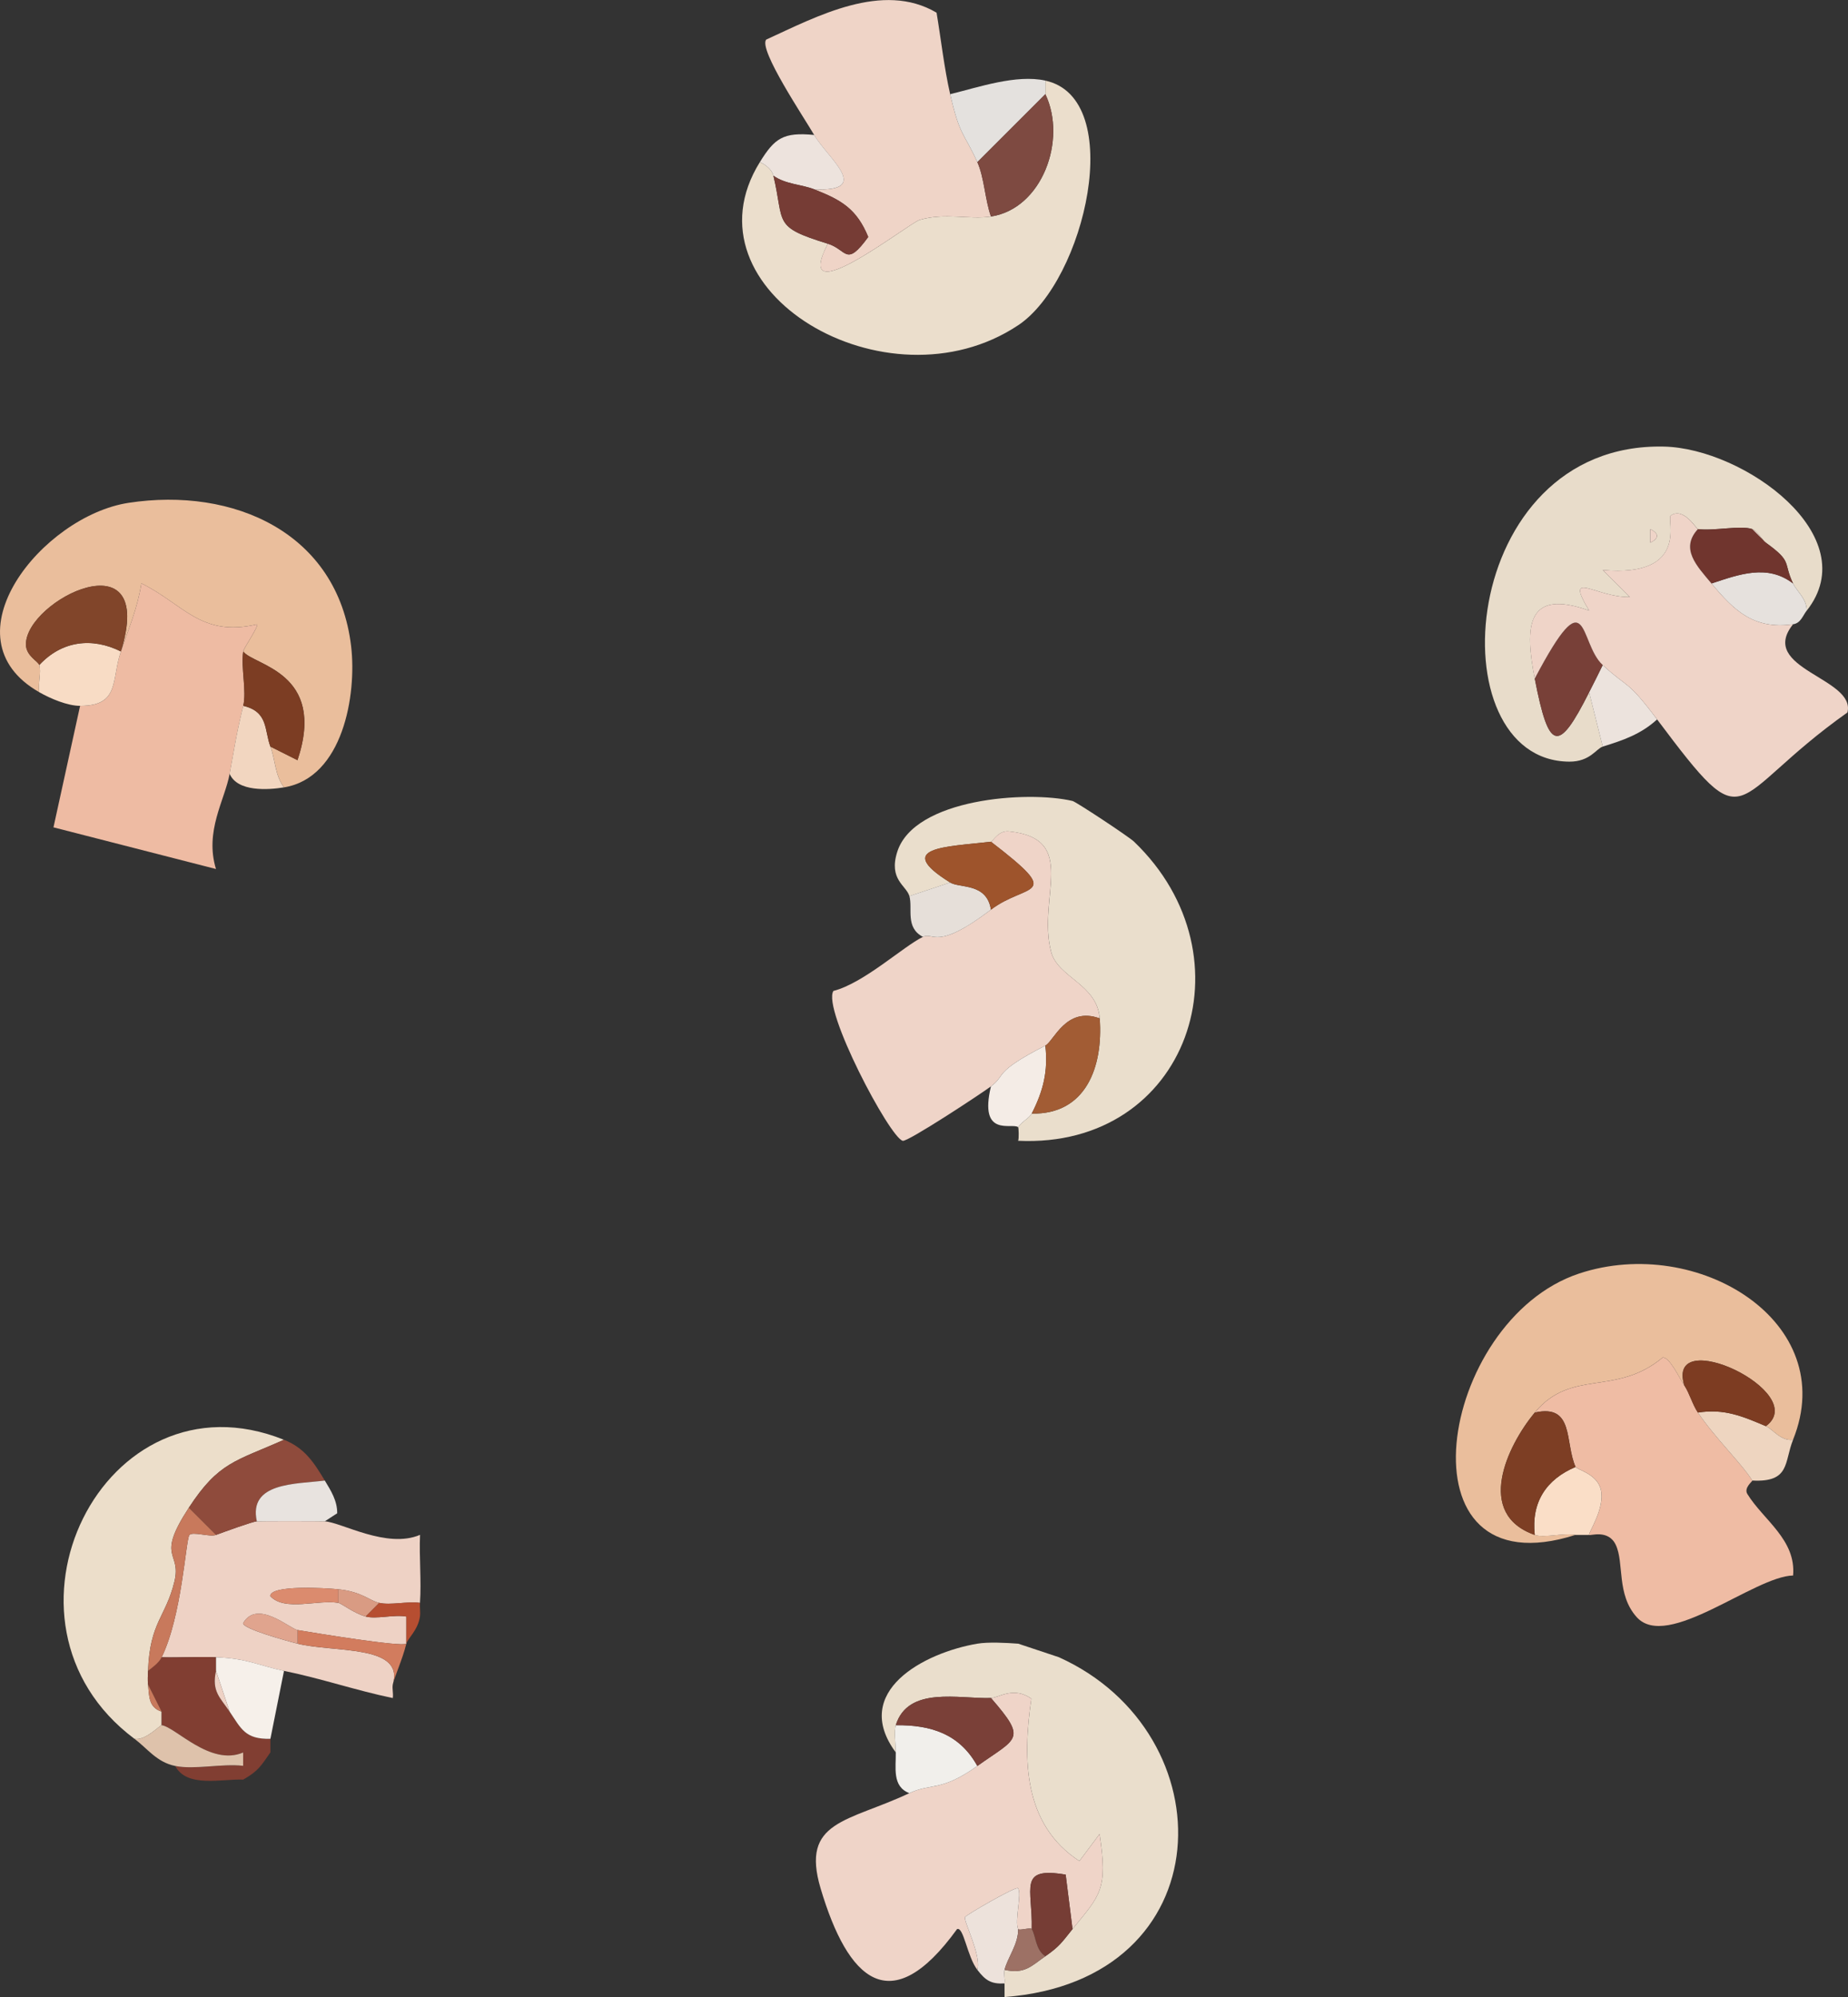 <?xml version="1.0" encoding="UTF-8"?>
<svg id="Layer_2" data-name="Layer 2" xmlns="http://www.w3.org/2000/svg" viewBox="0 0 543.65 587.59">
  <rect x="0" y="0" width="543.65" height="587.59" fill="#333333" stroke="none"/>
  <defs>
    <style>
      .cls-1 {
        fill: #8f4b3c;
      }

      .cls-2 {
        fill: #ecdeca;
      }

      .cls-3 {
        fill: #db8b6e;
      }

      .cls-4 {
        fill: #70352e;
      }

      .cls-5 {
        fill: #eed5c0;
      }

      .cls-6 {
        fill: #f4ece6;
      }

      .cls-7 {
        fill: #e0a48e;
      }

      .cls-8 {
        fill: #9d7165;
      }

      .cls-9 {
        fill: #f1efeb;
      }

      .cls-10 {
        fill: #e8dcca;
      }

      .cls-11 {
        fill: #eebba3;
      }

      .cls-12 {
        fill: #eabe9c;
      }

      .cls-13 {
        fill: #f6f0ea;
      }

      .cls-14 {
        fill: #e6dfd9;
      }

      .cls-15 {
        fill: #7c3d23;
      }

      .cls-16 {
        fill: #f8dcc5;
      }

      .cls-17 {
        fill: #efd4c7;
      }

      .cls-18 {
        fill: #eadecc;
      }

      .cls-19 {
        fill: #ede3dd;
      }

      .cls-20 {
        fill: #efbca4;
      }

      .cls-21 {
        fill: #b64e31;
      }

      .cls-22 {
        fill: #e4e1de;
      }

      .cls-23 {
        fill: #763d35;
      }

      .cls-24 {
        fill: #7d3c22;
      }

      .cls-25 {
        fill: #fadec7;
      }

      .cls-26 {
        fill: #eed2c5;
      }

      .cls-27 {
        fill: #784038;
      }

      .cls-28 {
        fill: #813e32;
      }

      .cls-29 {
        fill: #ebdecc;
      }

      .cls-30 {
        fill: #7d3e24;
      }

      .cls-31 {
        fill: #9e542c;
      }

      .cls-32 {
        fill: #f2d6c0;
      }

      .cls-33 {
        fill: #e6e1dd;
      }

      .cls-34 {
        fill: #d27c5e;
      }

      .cls-35 {
        fill: #763c35;
      }

      .cls-36 {
        fill: #7a4038;
      }

      .cls-37 {
        fill: #ede2db;
      }

      .cls-38 {
        fill: #ece3dd;
      }

      .cls-39 {
        fill: #d99b83;
      }

      .cls-40 {
        fill: #c8795c;
      }

      .cls-41 {
        fill: #dec2ab;
      }

      .cls-42 {
        fill: #a25c34;
      }

      .cls-43 {
        fill: #7e4a41;
      }

      .cls-44 {
        fill: #e8e3df;
      }

      .cls-45 {
        fill: #efd4c8;
      }

      .cls-46 {
        fill: #81452a;
      }
    </style>
  </defs>
  <g id="mushroom">
    <g>
      <path class="cls-18" d="M315.52,235.67c1.05.25,16.54,10.49,18.06,11.94,35.4,33.9,15.89,90.42-34.06,88.04.28-.77.15-3.87,0-4,.95-1.53,3.35-2.72,4-4,15.92.33,21.04-13.73,20-27.99-.74-10.11-12.31-11.98-14.29-19.57-4.2-16.02,8.36-33.34-12.44-35.47-3.11-.32-4.71,2.99-5.26,3.05-13.28,1.53-28.83,1.54-12,12l-12,4c-.92-3.17-6.18-4.85-3.57-13.05,5.01-15.72,38.35-18.07,51.56-14.95Z"/>
      <path class="cls-12" d="M527.49,423.62c-3.61.46-5.97-3.14-8-4,13.42-9.87-29.54-30.22-24-12-1.68-2.54-4.31-8.31-6.36-8.21-13.85,11.57-26.81,3.14-37.64,16.21-8.15,9.84-17.6,29.84,0,35.99,2.78.97,8.45-.66,12,0-53.25,17.01-40.46-63.13,1.07-76.9,34.87-11.56,76.93,14.27,62.92,48.91Z"/>
      <path class="cls-29" d="M299.52,95.7c-38.62,25.75-99.41-10.22-75.99-47.99,1.71.7,3.58,2.24,4,4,3.34,14.1-.39,14.96,16,20-11.04,21.55,23.83-6.1,27.07-7.03,7.52-2.17,14.52,0,20.93-.97,15.05-2.28,22.42-22.55,16-35.99v-4c23.99,5.25,11.73,58.83-8,71.98Z"/>
      <path class="cls-18" d="M299.52,483.61l12,4c49.64,22.41,48.57,95.09-16,99.98v-4c.23-1.29-.31-2.75,0-4,6.02,1.32,7.93-1.2,12-4,4.3-2.96,5-4.3,8-8,8.17-10.09,10.44-11.47,7.96-27.97l-5.94,7.96c-16.39-10.7-16.78-29.74-14.13-47.78-5.24-3.72-9.55-.27-11.89-.19-9.33.3-24.41-3.63-28,8-.53,1.72-.05,5.58,0,8-13.24-17.88,8.28-29.33,24-31.99,3.19-.54,8.51-.26,12,0Z"/>
      <path class="cls-10" d="M531.49,179.68c.09-3.46-2.9-5.69-4-8-3.03-6.4-.03-6.24-8-12-1.31-.94-2.34-3.42-4-4-3.41-1.18-11.25.61-16,0-.44-.06-4.26-6.67-7.99-3.96-1.3.94,5.72,18.26-19.98,16.01l7.95,7.91c-9.75.33-19.49-8.51-11.97,4.02-18.61-6.68-18.95,4.84-16,20.02,4.16,21.45,6.9,22.06,16,4l4,16c-1.92.59-3.71,4.44-9.82,4.42-39.48-.18-33.08-94.03,27.81-92.7,23.58.51,59.37,26.37,42,48.3ZM485.5,155.68v4c2.6-1.33,2.6-2.67,0-4Z"/>
      <path class="cls-20" d="M451.5,415.63c10.83-13.07,23.79-4.64,37.64-16.21,2.04-.1,4.68,5.67,6.36,8.21,1.6,2.43,2.38,5.62,4,8,5.34,7.83,12.96,15.09,16,20,.11.18-2.58,2.14-1.45,3.96,4.73,7.67,14.36,13.41,13.45,23.97-11.48.24-37.03,22.25-46.01,12.25-6.02-6.7-3.63-15.91-6.16-21.27-2.22-4.69-7.62-2.56-7.82-2.93-.33-.6,4.74-7.76,3.44-13.32-1.1-4.69-7.09-5.89-7.44-6.68-3.23-7.21-.3-18.62-12-16Z"/>
      <path class="cls-17" d="M275.52,3.72c1.32,7.89,2.23,16.23,4,23.99,2.85,12.46,4.08,11.35,8,20,2.03,4.48,2.26,11.1,4,16-6.41.97-13.41-1.2-20.93.97-3.24.93-38.11,28.58-27.07,7.03,5.72,1.76,5.27,7.11,11.9-1.98-3.38-8.23-7.86-10.88-15.9-14.01,17.38.76,3.93-9.21,0-16-3.01-5.19-16.41-25.11-14.13-28.06,14.91-6.84,34.3-17.28,50.13-7.93Z"/>
      <path class="cls-22" d="M307.52,23.71v4l-20,20c-3.92-8.65-5.15-7.53-8-20,8.44-2.06,19.43-5.88,28-4Z"/>
      <path class="cls-38" d="M487.49,211.67c-4.75,4.35-9.97,6.14-16,8l-4-16c1.34-2.66,2.72-5.31,4-8,7.7,7.11,7.04,4.05,16,16Z"/>
      <path class="cls-5" d="M519.49,419.62c2.03.86,4.38,4.46,8,4-2.65,6.56-.79,12.59-12,12-3.04-4.91-10.66-12.17-16-20,7.8-1.23,13.16,1.11,20,4Z"/>
      <path class="cls-25" d="M467.5,451.62h-4c-3.54-.66-9.22.97-12,0-1.06-9.54,3.3-16.32,12-20,.35.79,6.34,1.99,7.44,6.68,1.3,5.55-3.77,12.71-3.44,13.32Z"/>
      <path class="cls-33" d="M527.49,171.68c1.09,2.31,4.09,4.54,4,8-1.15,1.46-1.73,3.68-4,4-11.69,1.63-17.41-4.14-24-12,8.15-2.69,16.47-5.8,24,0Z"/>
      <path class="cls-45" d="M291.52,499.61c2.33-.07,6.65-3.53,11.89.19-2.66,18.04-2.26,37.09,14.13,47.78l5.94-7.96c2.48,16.5.21,17.89-7.96,27.97l-2.02-16.02c-14.15-2.39-9.69,3.93-9.98,16.02-.37-.57-3.73.56-4,0-1.13-2.37,1.17-10.45-.04-12-.55-.7-15.06,7.72-15.57,8.45-.63.89,4.93,11.49,3.61,15.55-3-3.89-4.04-12.84-5.98-11.98-19.56,27.04-32.11,14.97-40.12-11.94-5.98-20.08,8.04-19.54,26.1-28.07,6.48-3.06,9.2-.3,20-8,11.78-8.4,14.74-7.63,4-20Z"/>
      <path class="cls-45" d="M291.52,247.66c.55-.06,2.15-3.37,5.26-3.05,20.8,2.13,8.24,19.45,12.44,35.47,1.99,7.59,13.56,9.46,14.29,19.57-9.91-3.64-13.5,6.72-16,8-15.58,7.99-11.37,8.56-16,12-3,2.23-24.45,16.36-25.93,16.01-3.84-.9-23.8-38.81-20.4-44.1,8.94-2.28,20.56-13.1,26.33-15.9,3.21-1.56,3.79,4.3,20-8,10.62-8.06,21.87-3.18,0-20Z"/>
      <path class="cls-26" d="M95.55,447.62c4.97.32,18.23,8.15,28.02,3.98-.29,6.61.43,13.41-.02,20.02-3.77-.51-8.6.76-12,0-2.85-.64-5.04-3.29-12-4-3.88-.39-20.04-1.34-20.04,2,4.22,4.63,14.21.93,20.04,2,.96.18,4.55,3.05,8,4,3.16.87,8.27-.64,11.99.02v7.98c-1.19,1.08-27.07-3.17-31.99-4-2.29-.39-11.92-9.2-16.04-2-.04,1.61,12.66,5.14,16.04,6,10.56,2.67,31.59.16,28,12-.23,1.29.22,2.7,0,4-10.74-2.22-21.25-5.82-32-8-7.28-1.47-10.54-3.63-20-4-5.32-.21-10.67.14-16,0,5.97-12.19,7.08-34.4,8.15-35.94.84-1.19,5.94.64,7.84-.06,2.59-.94,10.64-3.9,12-4,1.07-.08,18.93-.07,20,0Z"/>
      <path class="cls-9" d="M263.52,507.6c10.46-.12,18.82,2.62,24,12-10.79,7.69-13.51,4.94-20,8-5.15-1.95-3.91-7.6-4-12-.05-2.42-.53-6.28,0-8Z"/>
      <path class="cls-14" d="M279.52,259.66c2.8,1.74,10.77.02,12,8-16.21,12.29-16.79,6.44-20,8-5.32-2.77-2.95-8.37-4-12l12-4Z"/>
      <path class="cls-6" d="M307.52,307.65c.85,7.56-.61,13.31-4,20-.65,1.28-3.05,2.47-4,4-1.7-1.42-11.66,3.27-8-12,4.62-3.43.42-4.01,16-12Z"/>
      <path class="cls-19" d="M239.53,39.71c3.93,6.78,17.38,16.76,0,16-3.75-1.46-8.44-1.47-12-4-.42-1.76-2.29-3.3-4-4,4.35-7.02,6.85-8.89,16-8Z"/>
      <path class="cls-37" d="M299.52,567.59c.11,4.41-3.12,8.4-4,12-.31,1.25.23,2.71,0,4-4.03.21-5.65-.95-8-4,1.32-4.06-4.24-14.66-3.61-15.55.51-.72,15.02-9.14,15.57-8.45,1.21,1.55-1.09,9.63.04,12Z"/>
      <path class="cls-34" d="M119.54,483.61c-1.09,4.52-3.71,10.37-4,12,3.6-11.84-17.43-9.33-28-12v-4c4.92.83,30.8,5.08,32,4Z"/>
      <path class="cls-21" d="M123.54,471.61c-.09,1.32.17,2.7,0,4-.54,4.01-3.64,6.51-4,8v-7.98c-3.73-.66-8.84.85-12-.02l4-4c3.4.76,8.23-.51,12,0Z"/>
      <path class="cls-12" d="M11.56,203.67c-28.2-16.02.95-51.85,26.25-55.72,30.95-4.74,61.52,8.82,65.48,42.15,1.7,14.33-2.39,38.72-19.73,41.57-2.68-3.53-2.58-8.23-4-12l7.96,4c8.69-26.02-13.05-27.87-15.96-31.99-.26-.36,4.72-7.58,4.02-7.97-16.5,3.84-21.51-5.91-33.98-12.07-1.18,7.39-3.69,13.17-6.04,20.04,10.66-34.34-28.03-15.1-27.93-2.05.02,3.36,3.59,4.95,3.93,6.05.64,2.06-.43,5.5,0,8Z"/>
      <path class="cls-11" d="M35.56,191.68c2.35-6.87,4.85-12.65,6.04-20.04,12.47,6.16,17.48,15.91,33.98,12.07.7.39-4.28,7.6-4.02,7.97-.72,4.91,1.05,11.63,0,16-2.16,8.95-2.57,12.29-4,20-1.43,7.75-7.43,16.9-4.02,28.01l-47.81-12.26,7.83-35.74c11.78.02,9.14-7.66,12-16Z"/>
      <path class="cls-2" d="M83.55,423.62c-14.22,6.35-19.17,6.49-28,20-9.89,15.13-2.08,12.74-4.24,21.71-2.51,10.45-7.24,11.89-7.76,26.28-.05,1.29-.14,2.72,0,4,.36,3.4.1,6.74,4,8v4c-.44-.06-4.87,4.69-8,4-45.91-34.32-9.07-109.28,43.99-87.98Z"/>
      <path class="cls-28" d="M63.55,487.61v4c-1.36,6.06,1.27,7.94,4,12,3.36,5,4.57,8.2,12,8v4c-2.71,3.86-3.54,5.49-8,8-6.41-.23-16.58,2.48-20-4,5.73,1.16,13.75-.77,19.98-.04v-3.92c-9.66,4.1-19.81-7.44-23.98-8.04v-4l-4-8c-.14-1.28-.05-2.71,0-4,1.42-1.11,3.21-2.38,4-4,5.32.14,10.68-.21,16,0Z"/>
      <path class="cls-1" d="M95.55,435.62c-8.58,1.08-22.52.48-20,12-1.35.1-9.41,3.06-12,4l-8-8c8.83-13.51,13.78-13.65,28-20,6.11,2.45,8.79,6.68,12,12Z"/>
      <path class="cls-16" d="M35.56,191.68c-2.85,8.33-.22,16.02-12,16-3.7,0-8.7-2.12-12-4-.43-2.5.64-5.93,0-8,6.62-7.15,15.51-8.23,24-4Z"/>
      <path class="cls-32" d="M79.55,219.67c1.42,3.77,1.32,8.47,4,12-4.69.77-13.7,1.36-16-4,1.43-7.7,1.84-11.04,4-20,7.45,1.75,6.17,7.13,8,12Z"/>
      <path class="cls-44" d="M95.55,435.62c1.81,3,3.68,5.93,3.65,9.63l-3.65,2.37c-1.07-.07-18.93-.08-20,0-2.52-11.51,11.42-10.92,20-12Z"/>
      <path class="cls-41" d="M47.55,507.6c4.17.6,14.32,12.14,23.98,8.04v3.92c-6.23-.73-14.24,1.2-19.98.04-5.45-1.1-8.19-5.15-12-8,3.13.69,7.56-4.06,8-4Z"/>
      <path class="cls-31" d="M291.52,247.66c21.87,16.81,10.62,11.94,0,20-1.23-7.98-9.2-6.26-12-8-16.83-10.46-1.28-10.47,12-12Z"/>
      <path class="cls-42" d="M323.52,299.65c1.04,14.27-4.08,28.33-20,27.99,3.39-6.68,4.85-12.44,4-20,2.5-1.28,6.09-11.64,16-8Z"/>
      <path class="cls-30" d="M451.5,415.63c11.69-2.63,8.77,8.79,12,16-8.69,3.67-13.06,10.46-12,20-17.6-6.16-8.15-26.15,0-35.99Z"/>
      <path class="cls-24" d="M519.49,419.62c-6.83-2.89-12.2-5.23-20-4-1.62-2.38-2.4-5.57-4-8-5.55-18.22,37.41,2.13,24,12Z"/>
      <path class="cls-43" d="M291.52,63.7c-1.74-4.9-1.97-11.51-4-16l20-20c6.42,13.44-.95,33.72-16,35.99Z"/>
      <path class="cls-35" d="M239.53,55.71c8.05,3.14,12.52,5.78,15.9,14.01-6.63,9.09-6.18,3.74-11.9,1.98-16.39-5.04-12.66-5.9-16-20,3.56,2.53,8.25,2.54,12,4Z"/>
      <path class="cls-36" d="M291.52,499.61c10.74,12.37,7.78,11.6-4,20-5.18-9.37-13.54-12.12-24-12,3.59-11.63,18.67-7.7,28-8Z"/>
      <path class="cls-23" d="M303.52,567.59c.29-12.09-4.18-18.41,9.98-16.02l2.02,16.02c-3,3.7-3.7,5.04-8,8-2.92-1.86-2.8-6.13-4-8Z"/>
      <path class="cls-8" d="M307.52,575.59c-4.07,2.8-5.98,5.32-12,4,.88-3.59,4.11-7.59,4-12,.27.56,3.63-.57,4,0,1.2,1.86,1.08,6.13,4,8Z"/>
      <path class="cls-27" d="M471.5,195.67c-1.28,2.69-2.66,5.34-4,8-9.1,18.06-11.84,17.45-16-4,16.07-30.46,12.79-10.66,20-4Z"/>
      <path class="cls-4" d="M515.49,155.68l4,4c7.97,5.76,4.97,5.6,8,12-7.53-5.8-15.85-2.69-24,0-4.34-5.17-9.29-10.21-4-16,4.75.61,12.59-1.18,16,0Z"/>
      <path class="cls-45" d="M499.49,155.68c-5.29,5.78-.34,10.82,4,16,6.59,7.85,12.31,13.63,24,12-10.53,13.13,18.59,15.77,15.99,25.95-35.99,25.49-28.3,38.97-55.99,2.04-8.96-11.94-8.3-8.89-16-16-7.21-6.66-3.93-26.46-20,4-2.95-15.18-2.61-26.69,16-20.02-7.52-12.53,2.22-3.69,11.97-4.02l-7.95-7.91c25.7,2.25,18.68-15.07,19.98-16.01,3.73-2.71,7.54,3.91,7.99,3.96Z"/>
      <path class="cls-45" d="M485.5,155.68c2.6,1.33,2.6,2.67,0,4v-4Z"/>
      <path class="cls-45" d="M519.49,159.68l-4-4c1.66.57,2.69,3.06,4,4Z"/>
      <path class="cls-13" d="M83.55,491.61l-4,20c-7.43.2-8.63-3-12-8l-4-12v-4c9.46.37,12.72,2.53,20,4Z"/>
      <path class="cls-40" d="M63.55,451.62c-1.9.69-7.01-1.14-7.84.06-1.08,1.54-2.18,23.74-8.15,35.94-.79,1.62-2.57,2.89-4,4,.52-14.38,5.25-15.83,7.76-26.28,2.16-8.98-5.66-6.58,4.24-21.71l8,8Z"/>
      <path class="cls-7" d="M87.55,479.61v4c-3.38-.85-16.07-4.39-16.04-6,4.12-7.21,13.75,1.61,16.04,2Z"/>
      <path class="cls-3" d="M99.55,467.61v4c-5.83-1.07-15.82,2.63-20.04-2,0-3.34,16.16-2.39,20.04-2Z"/>
      <path class="cls-39" d="M111.54,471.61l-4,4c-3.45-.95-7.04-3.82-8-4v-4c6.96.71,9.15,3.36,12,4Z"/>
      <path class="cls-46" d="M11.56,195.67c-.34-1.1-3.91-2.69-3.93-6.05-.1-13.04,38.58-32.29,27.93,2.05-8.49-4.23-17.38-3.15-24,4Z"/>
      <path class="cls-15" d="M71.55,191.68c2.91,4.12,24.65,5.98,15.96,31.99l-7.96-4c-1.83-4.86-.55-10.25-8-12,1.05-4.37-.72-11.08,0-16Z"/>
      <path class="cls-40" d="M47.55,503.61c-3.9-1.26-3.64-4.59-4-8l4,8Z"/>
      <path class="cls-26" d="M67.55,503.61c-2.73-4.06-5.36-5.93-4-12l4,12Z"/>
    </g>
  </g>
</svg>